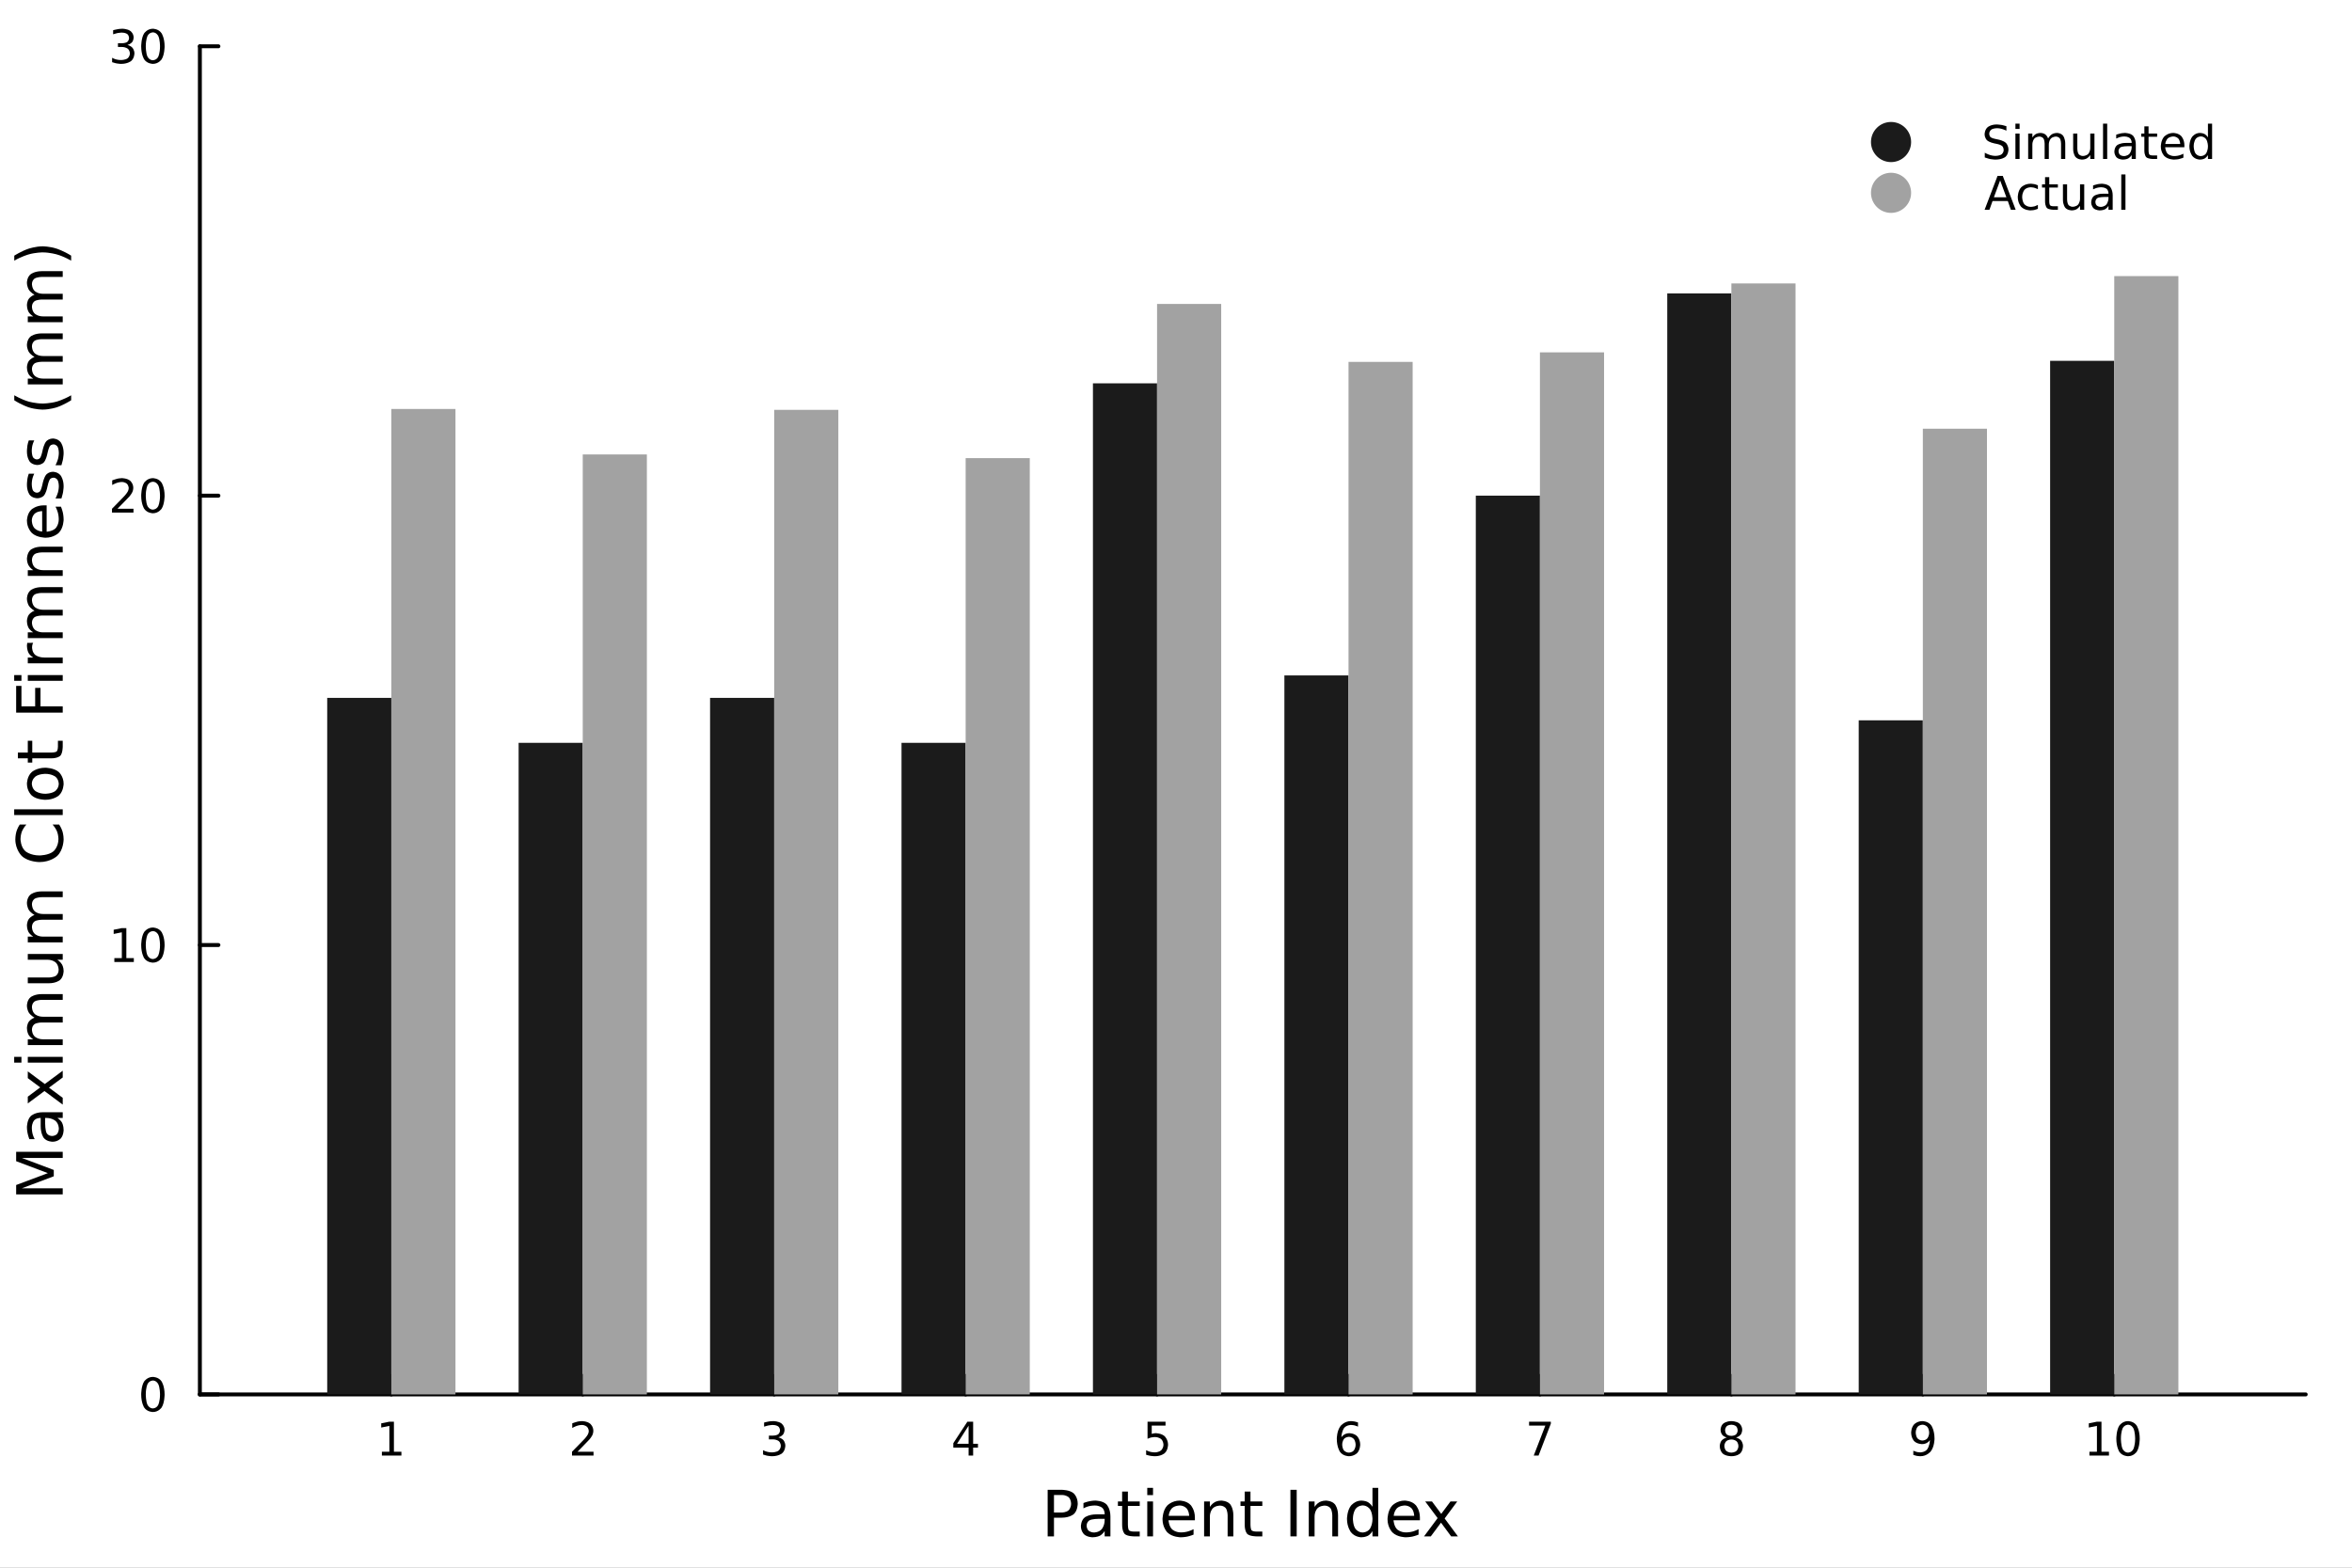 <svg xmlns="http://www.w3.org/2000/svg" xmlns:xlink="http://www.w3.org/1999/xlink" version="1.1" width="600pt" height="400pt" viewBox="0 0 600 400">
<rect x="0" y="0" width="600" height="400" fill="#808080" stroke="none"/>
<defs>
<clipPath id="clip_0">
<path transform="matrix(1,0,0,-1,0,400)" d="M0 0H600V400H0Z"/>
</clipPath>
<clipPath id="clip_1">
<path transform="matrix(1,0,0,-1,0,400)" d="M0 0H600V600H0Z"/>
</clipPath>
<clipPath id="clip_2">
<path transform="matrix(1,0,0,-1,0,400)" d="M0 0H600V600H0Z"/>
</clipPath>
<clipPath id="clip_3">
<path transform="matrix(1,0,0,-1,0,400)" d="M50.99 44.21H588.19V388.19H50.99Z"/>
</clipPath>
<clipPath id="clip_4">
<path transform="matrix(1,0,0,-1,0,400)" d="M50.99 44.21H588.19V388.19H50.99Z"/>
</clipPath>
<clipPath id="clip_5">
<path transform="matrix(1,0,0,-1,0,400)" d="M50.99 44.21H588.19V388.19H50.99Z"/>
</clipPath>
<clipPath id="clip_6">
<path transform="matrix(1,0,0,-1,0,400)" d="M50.99 44.21H588.19V388.19H50.99Z"/>
</clipPath>
<clipPath id="clip_7">
<path transform="matrix(1,0,0,-1,0,400)" d="M50.99 44.21H588.19V388.19H50.99Z"/>
</clipPath>
<clipPath id="clip_8">
<path transform="matrix(1,0,0,-1,0,400)" d="M50.99 44.21H588.19V388.19H50.99Z"/>
</clipPath>
<clipPath id="clip_9">
<path transform="matrix(1,0,0,-1,0,400)" d="M50.99 44.21H588.19V388.19H50.99Z"/>
</clipPath>
<clipPath id="clip_10">
<path transform="matrix(1,0,0,-1,0,400)" d="M50.99 44.21H588.19V388.19H50.99Z"/>
</clipPath>
<clipPath id="clip_11">
<path transform="matrix(1,0,0,-1,0,400)" d="M50.99 44.21H588.19V388.19H50.99Z"/>
</clipPath>
<clipPath id="clip_12">
<path transform="matrix(1,0,0,-1,0,400)" d="M50.99 44.21H588.19V388.19H50.99Z"/>
</clipPath>
<clipPath id="clip_13">
<path transform="matrix(1,0,0,-1,0,400)" d="M50.99 44.21H588.19V388.19H50.99Z"/>
</clipPath>
<clipPath id="clip_14">
<path transform="matrix(1,0,0,-1,0,400)" d="M50.99 44.21H588.19V388.19H50.99Z"/>
</clipPath>
<clipPath id="clip_15">
<path transform="matrix(1,0,0,-1,0,400)" d="M50.99 44.21H588.19V388.19H50.99Z"/>
</clipPath>
<clipPath id="clip_16">
<path transform="matrix(1,0,0,-1,0,400)" d="M50.99 44.21H588.19V388.19H50.99Z"/>
</clipPath>
<clipPath id="clip_17">
<path transform="matrix(1,0,0,-1,0,400)" d="M50.99 44.21H588.19V388.19H50.99Z"/>
</clipPath>
<clipPath id="clip_18">
<path transform="matrix(1,0,0,-1,0,400)" d="M50.99 44.21H588.19V388.19H50.99Z"/>
</clipPath>
<clipPath id="clip_19">
<path transform="matrix(1,0,0,-1,0,400)" d="M50.99 44.21H588.19V388.19H50.99Z"/>
</clipPath>
<clipPath id="clip_20">
<path transform="matrix(1,0,0,-1,0,400)" d="M50.99 44.21H588.19V388.19H50.99Z"/>
</clipPath>
<clipPath id="clip_21">
<path transform="matrix(1,0,0,-1,0,400)" d="M50.99 44.21H588.19V388.19H50.99Z"/>
</clipPath>
<clipPath id="clip_22">
<path transform="matrix(1,0,0,-1,0,400)" d="M50.99 44.21H588.19V388.19H50.99Z"/>
</clipPath>
<clipPath id="clip_23">
<path transform="matrix(1,0,0,-1,0,400)" d="M0 0H600V600H0Z"/>
</clipPath>
</defs>
<g clip-path="url(#clip_0)">
<g clip-path="url(#clip_1)">
<path transform="matrix(1,0,0,-1,0,400)" d="M0 0H600V400H0" fill="#ffffff" fill-rule="evenodd"/>
</g>
<g clip-path="url(#clip_2)">
<path transform="matrix(1,0,0,-1,0,400)" d="M50.99 44.21H588.19V388.19H50.99" fill="#ffffff" fill-rule="evenodd"/>
</g>
<path transform="matrix(1,0,0,-1,0,400)" stroke-width="1" stroke-linecap="round" stroke-linejoin="round" fill="none" stroke="#000000" d="M50.99 44.21H588.19"/>
<path transform="matrix(1,0,0,-1,0,400)" stroke-width="1" stroke-linecap="round" stroke-linejoin="round" fill="none" stroke="#000000" d="M99.83 44.21V48.93"/>
<path transform="matrix(1,0,0,-1,0,400)" stroke-width="1" stroke-linecap="round" stroke-linejoin="round" fill="none" stroke="#000000" d="M148.66 44.21V48.93"/>
<path transform="matrix(1,0,0,-1,0,400)" stroke-width="1" stroke-linecap="round" stroke-linejoin="round" fill="none" stroke="#000000" d="M197.5 44.21V48.93"/>
<path transform="matrix(1,0,0,-1,0,400)" stroke-width="1" stroke-linecap="round" stroke-linejoin="round" fill="none" stroke="#000000" d="M246.34 44.21V48.93"/>
<path transform="matrix(1,0,0,-1,0,400)" stroke-width="1" stroke-linecap="round" stroke-linejoin="round" fill="none" stroke="#000000" d="M295.17 44.21V48.93"/>
<path transform="matrix(1,0,0,-1,0,400)" stroke-width="1" stroke-linecap="round" stroke-linejoin="round" fill="none" stroke="#000000" d="M344.01 44.21V48.93"/>
<path transform="matrix(1,0,0,-1,0,400)" stroke-width="1" stroke-linecap="round" stroke-linejoin="round" fill="none" stroke="#000000" d="M392.84 44.21V48.93"/>
<path transform="matrix(1,0,0,-1,0,400)" stroke-width="1" stroke-linecap="round" stroke-linejoin="round" fill="none" stroke="#000000" d="M441.68 44.21V48.93"/>
<path transform="matrix(1,0,0,-1,0,400)" stroke-width="1" stroke-linecap="round" stroke-linejoin="round" fill="none" stroke="#000000" d="M490.52 44.21V48.93"/>
<path transform="matrix(1,0,0,-1,0,400)" stroke-width="1" stroke-linecap="round" stroke-linejoin="round" fill="none" stroke="#000000" d="M539.35 44.21V48.93"/>
<path transform="matrix(1,0,0,-1,0,400)" d="M97.42 29.59H99.33V36.18L97.25 35.76V36.83L99.32 37.25H100.49V29.59H102.4V28.61H97.42V29.59Z"/>
<path transform="matrix(1,0,0,-1,0,400)" d="M147.33 29.59H151.41V28.61H145.92V29.59C145.92 29.59 146.59 30.28 147.73 31.43 147.73 31.43 148.88 32.6 149.18 32.93 149.18 32.93 149.74 33.56 149.96 34 149.96 34 150.19 34.44 150.19 34.86 150.19 34.86 150.19 35.55 149.7 35.98 149.7 35.98 149.22 36.42 148.44 36.42 148.44 36.42 147.89 36.42 147.28 36.23 147.28 36.23 146.67 36.04 145.98 35.65V36.83C145.98 36.83 146.68 37.11 147.3 37.26 147.3 37.26 147.91 37.4 148.42 37.4 148.42 37.4 149.76 37.4 150.56 36.73 150.56 36.73 151.36 36.06 151.36 34.94 151.36 34.94 151.36 34.4 151.16 33.92 151.16 33.92 150.96 33.45 150.43 32.8 150.43 32.8 150.29 32.63 149.51 31.83 149.51 31.83 148.74 31.03 147.33 29.59Z"/>
<path transform="matrix(1,0,0,-1,0,400)" d="M198.56 33.26C198.56 33.26 199.4 33.08 199.87 32.52 199.87 32.52 200.34 31.95 200.34 31.12 200.34 31.12 200.34 29.84 199.46 29.14 199.46 29.14 198.58 28.44 196.96 28.44 196.96 28.44 196.42 28.44 195.84 28.55 195.84 28.55 195.27 28.65 194.66 28.87V29.99C194.66 29.99 195.14 29.71 195.72 29.57 195.72 29.57 196.3 29.42 196.93 29.42 196.93 29.42 198.03 29.42 198.6 29.86 198.6 29.86 199.18 30.29 199.18 31.12 199.18 31.12 199.18 31.88 198.64 32.31 198.64 32.31 198.11 32.74 197.16 32.74H196.15V33.7H197.2C197.2 33.7 198.06 33.7 198.52 34.04 198.52 34.04 198.98 34.39 198.98 35.04 198.98 35.04 198.98 35.71 198.5 36.06 198.5 36.06 198.03 36.42 197.16 36.42 197.16 36.42 196.67 36.42 196.13 36.31 196.13 36.31 195.58 36.21 194.92 35.99V37.03C194.92 37.03 195.58 37.22 196.16 37.31 196.16 37.31 196.74 37.4 197.26 37.4 197.26 37.4 198.59 37.4 199.37 36.79 199.37 36.79 200.14 36.19 200.14 35.16 200.14 35.16 200.14 34.44 199.73 33.95 199.73 33.95 199.32 33.45 198.56 33.26Z"/>
<path transform="matrix(1,0,0,-1,0,400)" d="M247.09 36.23 244.14 31.61H247.09V36.23M246.78 37.25H248.25V31.61H249.48V30.64H248.25V28.61H247.09V30.64H243.19V31.77L246.78 37.25Z"/>
<path transform="matrix(1,0,0,-1,0,400)" d="M292.74 37.25H297.33V36.26H293.81V34.14C293.81 34.14 294.07 34.23 294.32 34.27 294.32 34.27 294.58 34.32 294.83 34.32 294.83 34.32 296.28 34.32 297.12 33.52 297.12 33.52 297.97 32.73 297.97 31.38 297.97 31.38 297.97 29.98 297.1 29.21 297.1 29.21 296.23 28.44 294.65 28.44 294.65 28.44 294.11 28.44 293.54 28.53 293.54 28.53 292.98 28.62 292.38 28.81V29.98C292.38 29.98 292.9 29.7 293.45 29.56 293.45 29.56 294.01 29.42 294.63 29.42 294.63 29.42 295.63 29.42 296.21 29.95 296.21 29.95 296.8 30.47 296.8 31.38 296.8 31.38 296.8 32.28 296.21 32.81 296.21 32.81 295.63 33.33 294.63 33.33 294.63 33.33 294.16 33.33 293.69 33.23 293.69 33.23 293.23 33.12 292.74 32.9V37.25Z"/>
<path transform="matrix(1,0,0,-1,0,400)" d="M344.11 33.39C344.11 33.39 343.32 33.39 342.86 32.85 342.86 32.85 342.4 32.31 342.4 31.38 342.4 31.38 342.4 30.45 342.86 29.9 342.86 29.9 343.32 29.36 344.11 29.36 344.11 29.36 344.9 29.36 345.35 29.9 345.35 29.9 345.82 30.45 345.82 31.38 345.82 31.38 345.82 32.31 345.35 32.85 345.35 32.85 344.9 33.39 344.11 33.39M346.43 37.05V35.99C346.43 35.99 345.99 36.2 345.54 36.31 345.54 36.31 345.09 36.42 344.65 36.42 344.65 36.42 343.5 36.42 342.88 35.64 342.88 35.64 342.27 34.86 342.19 33.28 342.19 33.28 342.53 33.78 343.04 34.04 343.04 34.04 343.56 34.32 344.18 34.32 344.18 34.32 345.48 34.32 346.23 33.52 346.23 33.52 346.99 32.74 346.99 31.38 346.99 31.38 346.99 30.05 346.2 29.24 346.2 29.24 345.42 28.44 344.11 28.44 344.11 28.44 342.61 28.44 341.82 29.58 341.82 29.58 341.02 30.73 341.02 32.92 341.02 32.92 341.02 34.96 342 36.18 342 36.18 342.97 37.4 344.61 37.4 344.61 37.4 345.05 37.4 345.49 37.31 345.49 37.31 345.94 37.23 346.43 37.05Z"/>
<path transform="matrix(1,0,0,-1,0,400)" d="M390.07 37.25H395.62V36.75L392.49 28.61H391.26L394.22 36.26H390.07V37.25Z"/>
<path transform="matrix(1,0,0,-1,0,400)" d="M441.68 32.71C441.68 32.71 440.85 32.71 440.37 32.26 440.37 32.26 439.89 31.82 439.89 31.04 439.89 31.04 439.89 30.25 440.37 29.81 440.37 29.81 440.85 29.36 441.68 29.36 441.68 29.36 442.51 29.36 442.99 29.81 442.99 29.81 443.47 30.26 443.47 31.04 443.47 31.04 443.47 31.82 442.99 32.26 442.99 32.26 442.52 32.71 441.68 32.71M440.51 33.21C440.51 33.21 439.76 33.39 439.34 33.91 439.34 33.91 438.92 34.42 438.92 35.16 438.92 35.16 438.92 36.2 439.65 36.8 439.65 36.8 440.4 37.4 441.68 37.4 441.68 37.4 442.97 37.4 443.71 36.8 443.71 36.8 444.44 36.2 444.44 35.16 444.44 35.16 444.44 34.42 444.02 33.91 444.02 33.91 443.6 33.39 442.86 33.21 442.86 33.21 443.7 33.01 444.17 32.44 444.17 32.44 444.64 31.86 444.64 31.04 444.64 31.04 444.64 29.78 443.87 29.11 443.87 29.11 443.11 28.44 441.68 28.44 441.68 28.44 440.25 28.44 439.48 29.11 439.48 29.11 438.72 29.78 438.72 31.04 438.72 31.04 438.72 31.86 439.19 32.44 439.19 32.44 439.67 33.01 440.51 33.21M440.08 35.05C440.08 35.05 440.08 34.38 440.5 34 440.5 34 440.92 33.63 441.68 33.63 441.68 33.63 442.43 33.63 442.86 34 442.86 34 443.28 34.38 443.28 35.05 443.28 35.05 443.28 35.72 442.86 36.1 442.86 36.1 442.43 36.48 441.68 36.48 441.68 36.48 440.92 36.48 440.5 36.1 440.5 36.1 440.08 35.72 440.08 35.05Z"/>
<path transform="matrix(1,0,0,-1,0,400)" d="M488.09 28.78V29.85C488.09 29.85 488.53 29.64 488.98 29.53 488.98 29.53 489.43 29.42 489.87 29.42 489.87 29.42 491.03 29.42 491.63 30.2 491.63 30.2 492.25 30.98 492.33 32.56 492.33 32.56 492 32.07 491.48 31.8 491.48 31.8 490.97 31.53 490.34 31.53 490.34 31.53 489.05 31.53 488.29 32.31 488.29 32.31 487.54 33.1 487.54 34.46 487.54 34.46 487.54 35.79 488.32 36.6 488.32 36.6 489.11 37.4 490.42 37.4 490.42 37.4 491.92 37.4 492.7 36.25 492.7 36.25 493.5 35.1 493.5 32.92 493.5 32.92 493.5 30.87 492.52 29.65 492.52 29.65 491.56 28.44 489.92 28.44 489.92 28.44 489.48 28.44 489.03 28.52 489.03 28.52 488.58 28.61 488.09 28.78M490.42 32.45C490.42 32.45 491.21 32.45 491.66 32.99 491.66 32.99 492.13 33.52 492.13 34.46 492.13 34.46 492.13 35.39 491.66 35.93 491.66 35.93 491.21 36.48 490.42 36.48 490.42 36.48 489.63 36.48 489.17 35.93 489.17 35.93 488.71 35.39 488.71 34.46 488.71 34.46 488.71 33.52 489.17 32.99 489.17 32.99 489.63 32.45 490.42 32.45Z"/>
<path transform="matrix(1,0,0,-1,0,400)" d="M533.02 29.59H534.93V36.18L532.86 35.76V36.83L534.92 37.25H536.09V29.59H538V28.61H533.02V29.59Z"/>
<path transform="matrix(1,0,0,-1,0,400)" d="M542.86 36.48C542.86 36.48 541.96 36.48 541.5 35.58 541.5 35.58 541.05 34.7 541.05 32.92 541.05 32.92 541.05 31.14 541.5 30.25 541.5 30.25 541.96 29.36 542.86 29.36 542.86 29.36 543.77 29.36 544.22 30.25 544.22 30.25 544.68 31.14 544.68 32.92 544.68 32.92 544.68 34.7 544.22 35.58 544.22 35.58 543.77 36.48 542.86 36.48M542.86 37.4C542.86 37.4 544.32 37.4 545.08 36.25 545.08 36.25 545.85 35.1 545.85 32.92 545.85 32.92 545.85 30.73 545.08 29.58 545.08 29.58 544.32 28.44 542.86 28.44 542.86 28.44 541.41 28.44 540.64 29.58 540.64 29.58 539.88 30.73 539.88 32.92 539.88 32.92 539.88 35.1 540.64 36.25 540.64 36.25 541.41 37.4 542.86 37.4Z"/>
<path transform="matrix(1,0,0,-1,0,400)" d="M268.87 18.55V14.08H270.89C270.89 14.08 272.01 14.08 272.63 14.67 272.63 14.67 273.24 15.25 273.24 16.32 273.24 16.32 273.24 17.39 272.63 17.97 272.63 17.97 272.01 18.55 270.89 18.55H268.87M267.26 19.87H270.89C270.89 19.87 272.89 19.87 273.91 18.96 273.91 18.96 274.93 18.06 274.93 16.32 274.93 16.32 274.93 14.56 273.91 13.66 273.91 13.66 272.89 12.76 270.89 12.76H268.87V7.99H267.26V19.87Z"/>
<path transform="matrix(1,0,0,-1,0,400)" d="M280.35 12.47C280.35 12.47 278.57 12.47 277.89 12.06 277.89 12.06 277.2 11.66 277.2 10.68 277.2 10.68 277.2 9.9 277.71 9.44 277.71 9.44 278.23 8.98 279.11 8.98 279.11 8.98 280.33 8.98 281.06 9.84 281.06 9.84 281.8 10.71 281.8 12.14V12.47H280.35M283.27 13.07V7.99H281.8V9.34C281.8 9.34 281.3 8.53 280.55 8.14 280.55 8.14 279.8 7.76 278.72 7.76 278.72 7.76 277.35 7.76 276.54 8.52 276.54 8.52 275.74 9.29 275.74 10.58 275.74 10.58 275.74 12.09 276.74 12.85 276.74 12.85 277.75 13.61 279.75 13.61H281.8V13.76C281.8 13.76 281.8 14.77 281.13 15.32 281.13 15.32 280.47 15.87 279.27 15.87 279.27 15.87 278.51 15.87 277.78 15.69 277.78 15.69 277.06 15.51 276.39 15.14V16.5C276.39 16.5 277.19 16.81 277.95 16.96 277.95 16.96 278.71 17.12 279.42 17.12 279.42 17.12 281.36 17.12 282.31 16.11 282.31 16.11 283.27 15.11 283.27 13.07Z"/>
<path transform="matrix(1,0,0,-1,0,400)" d="M287.73 19.43V16.9H290.75V15.76H287.73V10.93C287.73 10.93 287.73 9.84 288.02 9.52 288.02 9.52 288.33 9.21 289.24 9.21H290.75V7.99H289.24C289.24 7.99 287.55 7.99 286.9 8.62 286.9 8.62 286.26 9.25 286.26 10.93V15.76H285.18V16.9H286.26V19.43H287.73Z"/>
<path transform="matrix(1,0,0,-1,0,400)" d="M292.67 16.9H294.14V7.99H292.67V16.9M292.67 20.37H294.14V18.52H292.67V20.37Z"/>
<path transform="matrix(1,0,0,-1,0,400)" d="M304.82 12.81V12.09H298.09C298.09 12.09 298.19 10.58 299 9.79 299 9.79 299.82 9 301.27 9 301.27 9 302.12 9 302.9 9.21 302.9 9.21 303.7 9.41 304.48 9.83V8.44C304.48 8.44 303.69 8.11 302.86 7.93 302.86 7.93 302.04 7.76 301.19 7.76 301.19 7.76 299.05 7.76 297.8 9 297.8 9 296.56 10.24 296.56 12.36 296.56 12.36 296.56 14.55 297.74 15.83 297.74 15.83 298.93 17.12 300.93 17.12 300.93 17.12 302.73 17.12 303.77 15.95 303.77 15.95 304.82 14.8 304.82 12.81M303.36 13.24C303.36 13.24 303.34 14.44 302.68 15.16 302.68 15.16 302.03 15.87 300.95 15.87 300.95 15.87 299.72 15.87 298.98 15.18 298.98 15.18 298.25 14.49 298.14 13.23L303.36 13.24Z"/>
<path transform="matrix(1,0,0,-1,0,400)" d="M314.63 13.37V7.99H313.17V13.32C313.17 13.32 313.17 14.59 312.68 15.21 312.68 15.21 312.18 15.84 311.2 15.84 311.2 15.84 310.01 15.84 309.33 15.09 309.33 15.09 308.64 14.33 308.64 13.03V7.99H307.17V16.9H308.64V15.52C308.64 15.52 309.17 16.32 309.87 16.72 309.87 16.72 310.59 17.12 311.52 17.12 311.52 17.12 313.06 17.12 313.84 16.16 313.84 16.16 314.63 15.21 314.63 13.37Z"/>
<path transform="matrix(1,0,0,-1,0,400)" d="M319 19.43V16.9H322.02V15.76H319V10.93C319 10.93 319 9.84 319.3 9.52 319.3 9.52 319.6 9.21 320.51 9.21H322.02V7.99H320.51C320.51 7.99 318.82 7.99 318.17 8.62 318.17 8.62 317.53 9.25 317.53 10.93V15.76H316.45V16.9H317.53V19.43H319Z"/>
<path transform="matrix(1,0,0,-1,0,400)" d="M329.19 19.87H330.79V7.99H329.19V19.87Z"/>
<path transform="matrix(1,0,0,-1,0,400)" d="M341.34 13.37V7.99H339.87V13.32C339.87 13.32 339.87 14.59 339.38 15.21 339.38 15.21 338.89 15.84 337.9 15.84 337.9 15.84 336.71 15.84 336.03 15.09 336.03 15.09 335.35 14.33 335.35 13.03V7.99H333.87V16.9H335.35V15.52C335.35 15.52 335.87 16.32 336.58 16.72 336.58 16.72 337.29 17.12 338.23 17.12 338.23 17.12 339.76 17.12 340.55 16.16 340.55 16.16 341.34 15.21 341.34 13.37Z"/>
<path transform="matrix(1,0,0,-1,0,400)" d="M350.12 15.55V20.37H351.59V7.99H350.12V9.33C350.12 9.33 349.66 8.53 348.95 8.14 348.95 8.14 348.25 7.76 347.26 7.76 347.26 7.76 345.65 7.76 344.63 9.05 344.63 9.05 343.62 10.34 343.62 12.44 343.62 12.44 343.62 14.54 344.63 15.83 344.63 15.83 345.65 17.12 347.26 17.12 347.26 17.12 348.25 17.12 348.95 16.73 348.95 16.73 349.66 16.34 350.12 15.55M345.13 12.44C345.13 12.44 345.13 10.82 345.79 9.9 345.79 9.9 346.46 8.98 347.62 8.98 347.62 8.98 348.78 8.98 349.45 9.9 349.45 9.9 350.12 10.82 350.12 12.44 350.12 12.44 350.12 14.05 349.45 14.97 349.45 14.97 348.78 15.89 347.62 15.89 347.62 15.89 346.46 15.89 345.79 14.97 345.79 14.97 345.13 14.05 345.13 12.44Z"/>
<path transform="matrix(1,0,0,-1,0,400)" d="M362.22 12.81V12.09H355.49C355.49 12.09 355.59 10.58 356.4 9.79 356.4 9.79 357.22 9 358.68 9 358.68 9 359.52 9 360.31 9.21 360.31 9.21 361.1 9.41 361.88 9.83V8.44C361.88 8.44 361.09 8.11 360.27 7.93 360.27 7.93 359.44 7.76 358.59 7.76 358.59 7.76 356.46 7.76 355.21 9 355.21 9 353.96 10.24 353.96 12.36 353.96 12.36 353.96 14.55 355.14 15.83 355.14 15.83 356.33 17.12 358.33 17.12 358.33 17.12 360.13 17.12 361.17 15.95 361.17 15.95 362.22 14.8 362.22 12.81M360.76 13.24C360.76 13.24 360.74 14.44 360.08 15.16 360.08 15.16 359.43 15.87 358.35 15.87 358.35 15.87 357.12 15.87 356.38 15.18 356.38 15.18 355.65 14.49 355.54 13.23L360.76 13.24Z"/>
<path transform="matrix(1,0,0,-1,0,400)" d="M371.75 16.9 368.53 12.56 371.92 7.99H370.19L367.6 11.49 365 7.99H363.27L366.74 12.65 363.57 16.9H365.3L367.66 13.73 370.02 16.9H371.75Z"/>
<path transform="matrix(1,0,0,-1,0,400)" stroke-width="1" stroke-linecap="round" stroke-linejoin="round" fill="none" stroke="#000000" d="M50.99 44.21V388.19"/>
<path transform="matrix(1,0,0,-1,0,400)" stroke-width="1" stroke-linecap="round" stroke-linejoin="round" fill="none" stroke="#000000" d="M50.99 44.21H55.72"/>
<path transform="matrix(1,0,0,-1,0,400)" stroke-width="1" stroke-linecap="round" stroke-linejoin="round" fill="none" stroke="#000000" d="M50.99 158.87H55.72"/>
<path transform="matrix(1,0,0,-1,0,400)" stroke-width="1" stroke-linecap="round" stroke-linejoin="round" fill="none" stroke="#000000" d="M50.99 273.53H55.72"/>
<path transform="matrix(1,0,0,-1,0,400)" stroke-width="1" stroke-linecap="round" stroke-linejoin="round" fill="none" stroke="#000000" d="M50.99 388.19H55.72"/>
<path transform="matrix(1,0,0,-1,0,400)" d="M39 47.76C39 47.76 38.1 47.76 37.64 46.86 37.64 46.86 37.19 45.98 37.19 44.2 37.19 44.2 37.19 42.42 37.64 41.53 37.64 41.53 38.1 40.64 39 40.64 39 40.64 39.91 40.64 40.36 41.53 40.36 41.53 40.82 42.42 40.82 44.2 40.82 44.2 40.82 45.98 40.36 46.86 40.36 46.86 39.91 47.76 39 47.76M39 48.68C39 48.68 40.46 48.68 41.22 47.53 41.22 47.53 41.99 46.38 41.99 44.2 41.99 44.2 41.99 42.01 41.22 40.86 41.22 40.86 40.46 39.72 39 39.72 39 39.72 37.55 39.72 36.78 40.86 36.78 40.86 36.02 42.01 36.02 44.2 36.02 44.2 36.02 46.38 36.78 47.53 36.78 47.53 37.55 48.68 39 48.68Z"/>
<path transform="matrix(1,0,0,-1,0,400)" d="M29.17 155.53H31.08V162.12L29 161.7V162.77L31.07 163.19H32.23V155.53H34.14V154.55H29.17V155.53Z"/>
<path transform="matrix(1,0,0,-1,0,400)" d="M39 162.42C39 162.42 38.1 162.42 37.64 161.53 37.64 161.53 37.19 160.64 37.19 158.86 37.19 158.86 37.19 157.08 37.64 156.19 37.64 156.19 38.1 155.3 39 155.3 39 155.3 39.91 155.3 40.36 156.19 40.36 156.19 40.82 157.08 40.82 158.86 40.82 158.86 40.82 160.64 40.36 161.53 40.36 161.53 39.91 162.42 39 162.42M39 163.34C39 163.34 40.46 163.34 41.22 162.19 41.22 162.19 41.99 161.05 41.99 158.86 41.99 158.86 41.99 156.68 41.22 155.52 41.22 155.52 40.46 154.38 39 154.38 39 154.38 37.55 154.38 36.78 155.52 36.78 155.52 36.02 156.68 36.02 158.86 36.02 158.86 36.02 161.05 36.78 162.19 36.78 162.19 37.55 163.34 39 163.34Z"/>
<path transform="matrix(1,0,0,-1,0,400)" d="M29.97 270.19H34.05V269.21H28.57V270.19C28.57 270.19 29.23 270.88 30.38 272.04 30.38 272.04 31.53 273.2 31.82 273.54 31.82 273.54 32.38 274.17 32.6 274.6 32.6 274.6 32.83 275.04 32.83 275.46 32.83 275.46 32.83 276.15 32.34 276.59 32.34 276.59 31.86 277.02 31.09 277.02 31.09 277.02 30.54 277.02 29.92 276.83 29.92 276.83 29.32 276.64 28.62 276.25V277.43C28.62 277.43 29.33 277.71 29.94 277.86 29.94 277.86 30.56 278 31.07 278 31.07 278 32.41 278 33.21 277.33 33.21 277.33 34 276.66 34 275.54 34 275.54 34 275.01 33.8 274.53 33.8 274.53 33.61 274.05 33.08 273.4 33.08 273.4 32.93 273.24 32.16 272.43 32.16 272.43 31.38 271.63 29.97 270.19Z"/>
<path transform="matrix(1,0,0,-1,0,400)" d="M39 277.08C39 277.08 38.1 277.08 37.64 276.19 37.64 276.19 37.19 275.3 37.19 273.52 37.19 273.52 37.19 271.74 37.64 270.85 37.64 270.85 38.1 269.97 39 269.97 39 269.97 39.91 269.97 40.36 270.85 40.36 270.85 40.82 271.74 40.82 273.52 40.82 273.52 40.82 275.3 40.36 276.19 40.36 276.19 39.91 277.08 39 277.08M39 278C39 278 40.46 278 41.22 276.85 41.22 276.85 41.99 275.71 41.99 273.52 41.99 273.52 41.99 271.34 41.22 270.19 41.22 270.19 40.46 269.04 39 269.04 39 269.04 37.55 269.04 36.78 270.19 36.78 270.19 36.02 271.34 36.02 273.52 36.02 273.52 36.02 275.71 36.78 276.85 36.78 276.85 37.55 278 39 278Z"/>
<path transform="matrix(1,0,0,-1,0,400)" d="M32.51 388.53C32.51 388.53 33.35 388.35 33.81 387.78 33.81 387.78 34.29 387.21 34.29 386.38 34.29 386.38 34.29 385.1 33.41 384.4 33.41 384.4 32.53 383.7 30.91 383.7 30.91 383.7 30.36 383.7 29.79 383.81 29.79 383.81 29.21 383.92 28.6 384.13V385.26C28.6 385.26 29.09 384.97 29.66 384.83 29.66 384.83 30.24 384.68 30.87 384.68 30.87 384.68 31.97 384.68 32.55 385.12 32.55 385.12 33.13 385.55 33.13 386.38 33.13 386.38 33.13 387.14 32.59 387.57 32.59 387.57 32.05 388.01 31.1 388.01H30.09V388.97H31.15C31.15 388.97 32.01 388.97 32.47 389.31 32.47 389.31 32.92 389.66 32.92 390.3 32.92 390.3 32.92 390.97 32.45 391.32 32.45 391.32 31.98 391.68 31.1 391.68 31.1 391.68 30.62 391.68 30.07 391.58 30.07 391.58 29.52 391.47 28.86 391.25V392.29C28.86 392.29 29.53 392.48 30.1 392.57 30.1 392.57 30.69 392.67 31.2 392.67 31.2 392.67 32.53 392.67 33.31 392.06 33.31 392.06 34.09 391.46 34.09 390.43 34.09 390.43 34.09 389.71 33.67 389.21 33.67 389.21 33.26 388.72 32.51 388.53Z"/>
<path transform="matrix(1,0,0,-1,0,400)" d="M39 391.74C39 391.74 38.1 391.74 37.64 390.85 37.64 390.85 37.19 389.96 37.19 388.18 37.19 388.18 37.19 386.4 37.64 385.51 37.64 385.51 38.1 384.63 39 384.63 39 384.63 39.91 384.63 40.36 385.51 40.36 385.51 40.82 386.4 40.82 388.18 40.82 388.18 40.82 389.96 40.36 390.85 40.36 390.85 39.91 391.74 39 391.74M39 392.67C39 392.67 40.46 392.67 41.22 391.51 41.22 391.51 41.99 390.37 41.99 388.18 41.99 388.18 41.99 386 41.22 384.85 41.22 384.85 40.46 383.7 39 383.7 39 383.7 37.55 383.7 36.78 384.85 36.78 384.85 36.02 386 36.02 388.18 36.02 388.18 36.02 390.37 36.78 391.51 36.78 391.51 37.55 392.67 39 392.67Z"/>
<path transform="matrix(1,0,0,-1,0,400)" d="M4.12 95.24V97.64L12.21 100.67 4.12 103.72V106.11H16V104.55H5.57L13.72 101.48V99.87L5.57 96.8H16V95.24H4.12Z"/>
<path transform="matrix(1,0,0,-1,0,400)" d="M11.52 113.29C11.52 113.29 11.52 111.52 11.93 110.83 11.93 110.83 12.33 110.15 13.31 110.15 13.31 110.15 14.09 110.15 14.55 110.66 14.55 110.66 15.01 111.17 15.01 112.06 15.01 112.06 15.01 113.28 14.15 114.01 14.15 114.01 13.28 114.75 11.85 114.75H11.52V113.29M10.92 116.21H16V114.75H14.65C14.65 114.75 15.46 114.25 15.85 113.5 15.85 113.5 16.23 112.75 16.23 111.67 16.23 111.67 16.23 110.3 15.47 109.49 15.47 109.49 14.7 108.68 13.41 108.68 13.41 108.68 11.9 108.68 11.14 109.69 11.14 109.69 10.38 110.7 10.38 112.69V114.75H10.23C10.23 114.75 9.22 114.75 8.67 114.08 8.67 114.08 8.12 113.42 8.12 112.22 8.12 112.22 8.12 111.45 8.3 110.73 8.3 110.73 8.48 110.01 8.85 109.34H7.49C7.49 109.34 7.18 110.14 7.03 110.9 7.03 110.9 6.87 111.65 6.87 112.37 6.87 112.37 6.87 114.3 7.88 115.26 7.88 115.26 8.88 116.21 10.92 116.21Z"/>
<path transform="matrix(1,0,0,-1,0,400)" d="M7.09 126.64 11.43 123.41 16 126.8V125.08L12.5 122.48 16 119.89V118.16L11.34 121.62 7.09 118.46V120.18L10.26 122.55 7.09 124.91V126.64Z"/>
<path transform="matrix(1,0,0,-1,0,400)" d="M7.09 128.87V130.34H16V128.87H7.09M3.62 128.87V130.34H5.47V128.87H3.62Z"/>
<path transform="matrix(1,0,0,-1,0,400)" d="M8.8 140.34C8.8 140.34 7.81 140.89 7.34 141.65 7.34 141.65 6.87 142.41 6.87 143.45 6.87 143.45 6.87 144.84 7.85 145.6 7.85 145.6 8.82 146.35 10.62 146.35H16V144.88H10.67C10.67 144.88 9.39 144.88 8.77 144.43 8.77 144.43 8.15 143.97 8.15 143.04 8.15 143.04 8.15 141.91 8.9 141.24 8.9 141.24 9.66 140.58 10.96 140.58H16V139.11H10.67C10.67 139.11 9.38 139.11 8.77 138.66 8.77 138.66 8.15 138.21 8.15 137.26 8.15 137.26 8.15 136.14 8.91 135.48 8.91 135.48 9.67 134.82 10.96 134.82H16V133.34H7.09V134.82H8.47C8.47 134.82 7.65 135.32 7.26 136.02 7.26 136.02 6.87 136.72 6.87 137.68 6.87 137.68 6.87 138.65 7.37 139.33 7.37 139.33 7.86 140.01 8.8 140.34Z"/>
<path transform="matrix(1,0,0,-1,0,400)" d="M12.48 149.12H7.09V150.59H12.43C12.43 150.59 13.69 150.59 14.33 151.08 14.33 151.08 14.96 151.57 14.96 152.56 14.96 152.56 14.96 153.75 14.2 154.43 14.2 154.43 13.45 155.12 12.14 155.12H7.09V156.59H16V155.12H14.63C14.63 155.12 15.44 154.59 15.84 153.88 15.84 153.88 16.23 153.18 16.23 152.25 16.23 152.25 16.23 150.71 15.28 149.92 15.28 149.92 14.32 149.12 12.48 149.12M6.87 152.81V152.81Z"/>
<path transform="matrix(1,0,0,-1,0,400)" d="M8.8 166.54C8.8 166.54 7.81 167.09 7.34 167.85 7.34 167.85 6.87 168.62 6.87 169.65 6.87 169.65 6.87 171.04 7.85 171.8 7.85 171.8 8.82 172.56 10.62 172.56H16V171.08H10.67C10.67 171.08 9.39 171.08 8.77 170.63 8.77 170.63 8.15 170.18 8.15 169.25 8.15 169.25 8.15 168.11 8.9 167.45 8.9 167.45 9.66 166.79 10.96 166.79H16V165.32H10.67C10.67 165.32 9.38 165.32 8.77 164.86 8.77 164.86 8.15 164.41 8.15 163.46 8.15 163.46 8.15 162.34 8.91 161.68 8.91 161.68 9.67 161.02 10.96 161.02H16V159.55H7.09V161.02H8.47C8.47 161.02 7.65 161.52 7.26 162.22 7.26 162.22 6.87 162.92 6.87 163.88 6.87 163.88 6.87 164.85 7.37 165.53 7.37 165.53 7.86 166.21 8.8 166.54Z"/>
<path transform="matrix(1,0,0,-1,0,400)" d="M5.04 189.62H6.73C6.73 189.62 5.98 188.8 5.6 187.88 5.6 187.88 5.23 186.97 5.23 185.93 5.23 185.93 5.23 183.9 6.48 182.81 6.48 182.81 7.72 181.73 10.07 181.73 10.07 181.73 12.42 181.73 13.67 182.81 13.67 182.81 14.91 183.9 14.91 185.93 14.91 185.93 14.91 186.97 14.54 187.88 14.54 187.88 14.16 188.8 13.41 189.62H15.09C15.09 189.62 15.66 188.77 15.95 187.83 15.95 187.83 16.23 186.89 16.23 185.84 16.23 185.84 16.23 183.14 14.58 181.59 14.58 181.59 12.93 180.04 10.07 180.04 10.07 180.04 7.21 180.04 5.56 181.59 5.56 181.59 3.91 183.14 3.91 185.84 3.91 185.84 3.91 186.9 4.19 187.84 4.19 187.84 4.47 188.79 5.04 189.62Z"/>
<path transform="matrix(1,0,0,-1,0,400)" d="M3.62 192.04V193.5H16V192.04H3.62Z"/>
<path transform="matrix(1,0,0,-1,0,400)" d="M8.12 200.02C8.12 200.02 8.12 198.84 9.04 198.15 9.04 198.15 9.95 197.47 11.55 197.47 11.55 197.47 13.15 197.47 14.08 198.15 14.08 198.15 14.99 198.83 14.99 200.02 14.99 200.02 14.99 201.19 14.07 201.87 14.07 201.87 13.14 202.55 11.55 202.55 11.55 202.55 9.97 202.55 9.05 201.87 9.05 201.87 8.12 201.19 8.12 200.02M6.87 200.02C6.87 200.02 6.87 201.93 8.12 203.02 8.12 203.02 9.36 204.11 11.55 204.11 11.55 204.11 13.74 204.11 14.99 203.02 14.99 203.02 16.23 201.93 16.23 200.02 16.23 200.02 16.23 198.1 14.99 197.01 14.99 197.01 13.74 195.93 11.55 195.93 11.55 195.93 9.36 195.93 8.12 197.01 8.12 197.01 6.87 198.1 6.87 200.02Z"/>
<path transform="matrix(1,0,0,-1,0,400)" d="M4.56 207.98H7.09V211H8.23V207.98H13.06C13.06 207.98 14.15 207.98 14.47 208.28 14.47 208.28 14.78 208.58 14.78 209.49V211H16V209.49C16 209.49 16 207.8 15.37 207.15 15.37 207.15 14.74 206.51 13.06 206.51H8.23V205.43H7.09V206.51H4.56V207.98Z"/>
<path transform="matrix(1,0,0,-1,0,400)" d="M4.12 218.17V224.99H5.47V219.77H8.97V224.48H10.33V219.77H16V218.17H4.12Z"/>
<path transform="matrix(1,0,0,-1,0,400)" d="M7.09 226.29V227.75H16V226.29H7.09M3.62 226.29V227.75H5.47V226.29H3.62Z"/>
<path transform="matrix(1,0,0,-1,0,400)" d="M8.46 235.98C8.46 235.98 8.31 235.74 8.25 235.44 8.25 235.44 8.18 235.15 8.18 234.8 8.18 234.8 8.18 233.56 8.99 232.9 8.99 232.9 9.79 232.23 11.31 232.23H16V230.76H7.09V232.23H8.47C8.47 232.23 7.66 232.7 7.27 233.44 7.27 233.44 6.87 234.18 6.87 235.23 6.87 235.23 6.87 235.39 6.9 235.57 6.9 235.57 6.91 235.75 6.95 235.97L8.46 235.98Z"/>
<path transform="matrix(1,0,0,-1,0,400)" d="M8.8 244.17C8.8 244.17 7.81 244.72 7.34 245.48 7.34 245.48 6.87 246.25 6.87 247.28 6.87 247.28 6.87 248.67 7.85 249.43 7.85 249.43 8.82 250.19 10.62 250.19H16V248.71H10.67C10.67 248.71 9.39 248.71 8.77 248.26 8.77 248.26 8.15 247.81 8.15 246.88 8.15 246.88 8.15 245.74 8.9 245.08 8.9 245.08 9.66 244.42 10.96 244.42H16V242.94H10.67C10.67 242.94 9.38 242.94 8.77 242.49 8.77 242.49 8.15 242.04 8.15 241.09 8.15 241.09 8.15 239.97 8.91 239.31 8.91 239.31 9.67 238.65 10.96 238.65H16V237.18H7.09V238.65H8.47C8.47 238.65 7.65 239.15 7.26 239.85 7.26 239.85 6.87 240.55 6.87 241.51 6.87 241.51 6.87 242.48 7.37 243.16 7.37 243.16 7.86 243.84 8.8 244.17Z"/>
<path transform="matrix(1,0,0,-1,0,400)" d="M10.62 260.51H16V259.05H10.67C10.67 259.05 9.4 259.05 8.78 258.56 8.78 258.56 8.15 258.06 8.15 257.08 8.15 257.08 8.15 255.89 8.9 255.21 8.9 255.21 9.66 254.52 10.96 254.52H16V253.05H7.09V254.52H8.47C8.47 254.52 7.67 255.05 7.27 255.76 7.27 255.76 6.87 256.47 6.87 257.4 6.87 257.4 6.87 258.94 7.83 259.73 7.83 259.73 8.78 260.51 10.62 260.51Z"/>
<path transform="matrix(1,0,0,-1,0,400)" d="M11.18 271.06H11.9V264.33C11.9 264.33 13.41 264.42 14.2 265.23 14.2 265.23 14.99 266.05 14.99 267.51 14.99 267.51 14.99 268.35 14.78 269.14 14.78 269.14 14.58 269.94 14.16 270.72H15.55C15.55 270.72 15.88 269.93 16.06 269.1 16.06 269.1 16.23 268.27 16.23 267.42 16.23 267.42 16.23 265.29 14.99 264.04 14.99 264.04 13.75 262.8 11.63 262.8 11.63 262.8 9.44 262.8 8.16 263.98 8.16 263.98 6.87 265.16 6.87 267.17 6.87 267.17 6.87 268.96 8.04 270.01 8.04 270.01 9.19 271.06 11.18 271.06M10.75 269.59C10.75 269.59 9.55 269.58 8.83 268.92 8.83 268.92 8.12 268.26 8.12 267.18 8.12 267.18 8.12 265.96 8.81 265.22 8.81 265.22 9.5 264.48 10.76 264.37L10.75 269.59Z"/>
<path transform="matrix(1,0,0,-1,0,400)" d="M7.35 279.14H8.74C8.74 279.14 8.42 278.52 8.26 277.85 8.26 277.85 8.1 277.18 8.1 276.47 8.1 276.47 8.1 275.38 8.43 274.83 8.43 274.83 8.77 274.29 9.44 274.29 9.44 274.29 9.95 274.29 10.24 274.68 10.24 274.68 10.53 275.07 10.79 276.25L10.9 276.75C10.9 276.75 11.23 278.31 11.85 278.96 11.85 278.96 12.45 279.62 13.54 279.62 13.54 279.62 14.78 279.62 15.51 278.63 15.51 278.63 16.23 277.65 16.23 275.94 16.23 275.94 16.23 275.22 16.09 274.44 16.09 274.44 15.95 273.67 15.67 272.81H14.16C14.16 272.81 14.58 273.62 14.8 274.41 14.8 274.41 15.01 275.2 15.01 275.97 15.01 275.97 15.01 277 14.66 277.56 14.66 277.56 14.3 278.12 13.65 278.12 13.65 278.12 13.06 278.12 12.74 277.71 12.74 277.71 12.42 277.31 12.13 275.95L12.01 275.44C12.01 275.44 11.72 274.08 11.13 273.48 11.13 273.48 10.53 272.87 9.5 272.87 9.5 272.87 8.24 272.87 7.56 273.76 7.56 273.76 6.87 274.65 6.87 276.29 6.87 276.29 6.87 277.1 6.99 277.82 6.99 277.82 7.11 278.54 7.35 279.14Z"/>
<path transform="matrix(1,0,0,-1,0,400)" d="M7.35 287.63H8.74C8.74 287.63 8.42 287.01 8.26 286.34 8.26 286.34 8.1 285.67 8.1 284.96 8.1 284.96 8.1 283.87 8.43 283.32 8.43 283.32 8.77 282.78 9.44 282.78 9.44 282.78 9.95 282.78 10.24 283.17 10.24 283.17 10.53 283.56 10.79 284.74L10.9 285.24C10.9 285.24 11.23 286.8 11.85 287.45 11.85 287.45 12.45 288.11 13.54 288.11 13.54 288.11 14.78 288.11 15.51 287.12 15.51 287.12 16.23 286.14 16.23 284.43 16.23 284.43 16.23 283.71 16.09 282.93 16.09 282.93 15.95 282.16 15.67 281.3H14.16C14.16 281.3 14.58 282.11 14.8 282.9 14.8 282.9 15.01 283.69 15.01 284.46 15.01 284.46 15.01 285.49 14.66 286.05 14.66 286.05 14.3 286.61 13.65 286.61 13.65 286.61 13.06 286.61 12.74 286.2 12.74 286.2 12.42 285.8 12.13 284.44L12.01 283.93C12.01 283.93 11.72 282.57 11.13 281.97 11.13 281.97 10.53 281.36 9.5 281.36 9.5 281.36 8.24 281.36 7.56 282.25 7.56 282.25 6.87 283.14 6.87 284.78 6.87 284.78 6.87 285.6 6.99 286.31 6.99 286.31 7.11 287.03 7.35 287.63Z"/>
<path transform="matrix(1,0,0,-1,0,400)" d="M3.64 299.14C3.64 299.14 5.47 298.07 7.26 297.55 7.26 297.55 9.05 297.04 10.88 297.04 10.88 297.04 12.72 297.04 14.53 297.55 14.53 297.55 16.33 298.08 18.15 299.14V297.87C18.15 297.87 16.28 296.67 14.47 296.07 14.47 296.07 12.67 295.49 10.88 295.49 10.88 295.49 9.11 295.49 7.31 296.07 7.31 296.07 5.51 296.66 3.64 297.87V299.14Z"/>
<path transform="matrix(1,0,0,-1,0,400)" d="M8.8 308.92C8.8 308.92 7.81 309.47 7.34 310.23 7.34 310.23 6.87 310.99 6.87 312.03 6.87 312.03 6.87 313.42 7.85 314.18 7.85 314.18 8.82 314.93 10.62 314.93H16V313.46H10.67C10.67 313.46 9.39 313.46 8.77 313.01 8.77 313.01 8.15 312.55 8.15 311.62 8.15 311.62 8.15 310.49 8.9 309.82 8.9 309.82 9.66 309.16 10.96 309.16H16V307.69H10.67C10.67 307.69 9.38 307.69 8.77 307.24 8.77 307.24 8.15 306.78 8.15 305.84 8.15 305.84 8.15 304.72 8.91 304.06 8.91 304.06 9.67 303.4 10.96 303.4H16V301.92H7.09V303.4H8.47C8.47 303.4 7.65 303.9 7.26 304.6 7.26 304.6 6.87 305.3 6.87 306.26 6.87 306.26 6.87 307.23 7.37 307.91 7.37 307.91 7.86 308.59 8.8 308.92Z"/>
<path transform="matrix(1,0,0,-1,0,400)" d="M8.8 324.79C8.8 324.79 7.81 325.34 7.34 326.1 7.34 326.1 6.87 326.87 6.87 327.9 6.87 327.9 6.87 329.3 7.85 330.05 7.85 330.05 8.82 330.81 10.62 330.81H16V329.34H10.67C10.67 329.34 9.39 329.34 8.77 328.88 8.77 328.88 8.15 328.43 8.15 327.5 8.15 327.5 8.15 326.36 8.9 325.7 8.9 325.7 9.66 325.04 10.96 325.04H16V323.57H10.67C10.67 323.57 9.38 323.57 8.77 323.11 8.77 323.11 8.15 322.66 8.15 321.71 8.15 321.71 8.15 320.59 8.91 319.93 8.91 319.93 9.67 319.27 10.96 319.27H16V317.8H7.09V319.27H8.47C8.47 319.27 7.65 319.77 7.26 320.47 7.26 320.47 6.87 321.17 6.87 322.13 6.87 322.13 6.87 323.11 7.37 323.78 7.37 323.78 7.86 324.47 8.8 324.79Z"/>
<path transform="matrix(1,0,0,-1,0,400)" d="M3.64 333.5V334.77C3.64 334.77 5.51 335.96 7.31 336.55 7.31 336.55 9.11 337.15 10.88 337.15 10.88 337.15 12.67 337.15 14.47 336.55 14.47 336.55 16.28 335.96 18.15 334.77V333.5C18.15 333.5 16.33 334.56 14.53 335.07 14.53 335.07 12.72 335.6 10.88 335.6 10.88 335.6 9.05 335.6 7.26 335.07 7.26 335.07 5.47 334.56 3.64 333.5Z"/>
<g clip-path="url(#clip_3)">
<path transform="matrix(1,0,0,-1,0,400)" d="M83.47 221.93V44.21H99.83V221.93H83.47" fill="#1b1b1b" fill-rule="evenodd"/>
</g>
<path transform="matrix(1,0,0,-1,0,400)" stroke-width="0" stroke-linecap="round" stroke-linejoin="round" fill="none" stroke="#000000" d="M83.47 221.93V44.21H99.83V221.93H83.47"/>
<g clip-path="url(#clip_4)">
<path transform="matrix(1,0,0,-1,0,400)" d="M132.3 210.46V44.21H148.66V210.46H132.3" fill="#1b1b1b" fill-rule="evenodd"/>
</g>
<path transform="matrix(1,0,0,-1,0,400)" stroke-width="0" stroke-linecap="round" stroke-linejoin="round" fill="none" stroke="#000000" d="M132.3 210.46V44.21H148.66V210.46H132.3"/>
<g clip-path="url(#clip_5)">
<path transform="matrix(1,0,0,-1,0,400)" d="M181.14 221.93V44.21H197.5V221.93H181.14" fill="#1b1b1b" fill-rule="evenodd"/>
</g>
<path transform="matrix(1,0,0,-1,0,400)" stroke-width="0" stroke-linecap="round" stroke-linejoin="round" fill="none" stroke="#000000" d="M181.14 221.93V44.21H197.5V221.93H181.14"/>
<g clip-path="url(#clip_6)">
<path transform="matrix(1,0,0,-1,0,400)" d="M229.98 210.46V44.21H246.34V210.46H229.98" fill="#1b1b1b" fill-rule="evenodd"/>
</g>
<path transform="matrix(1,0,0,-1,0,400)" stroke-width="0" stroke-linecap="round" stroke-linejoin="round" fill="none" stroke="#000000" d="M229.98 210.46V44.21H246.34V210.46H229.98"/>
<g clip-path="url(#clip_7)">
<path transform="matrix(1,0,0,-1,0,400)" d="M278.81 302.19V44.21H295.17V302.19H278.81" fill="#1b1b1b" fill-rule="evenodd"/>
</g>
<path transform="matrix(1,0,0,-1,0,400)" stroke-width="0" stroke-linecap="round" stroke-linejoin="round" fill="none" stroke="#000000" d="M278.81 302.19V44.21H295.17V302.19H278.81"/>
<g clip-path="url(#clip_8)">
<path transform="matrix(1,0,0,-1,0,400)" d="M327.65 227.66V44.21H344.01V227.66H327.65" fill="#1b1b1b" fill-rule="evenodd"/>
</g>
<path transform="matrix(1,0,0,-1,0,400)" stroke-width="0" stroke-linecap="round" stroke-linejoin="round" fill="none" stroke="#000000" d="M327.65 227.66V44.21H344.01V227.66H327.65"/>
<g clip-path="url(#clip_9)">
<path transform="matrix(1,0,0,-1,0,400)" d="M376.48 273.53V44.21H392.84V273.53H376.48" fill="#1b1b1b" fill-rule="evenodd"/>
</g>
<path transform="matrix(1,0,0,-1,0,400)" stroke-width="0" stroke-linecap="round" stroke-linejoin="round" fill="none" stroke="#000000" d="M376.48 273.53V44.21H392.84V273.53H376.48"/>
<g clip-path="url(#clip_10)">
<path transform="matrix(1,0,0,-1,0,400)" d="M425.32 325.13V44.21H441.68V325.13H425.32" fill="#1b1b1b" fill-rule="evenodd"/>
</g>
<path transform="matrix(1,0,0,-1,0,400)" stroke-width="0" stroke-linecap="round" stroke-linejoin="round" fill="none" stroke="#000000" d="M425.32 325.13V44.21H441.68V325.13H425.32"/>
<g clip-path="url(#clip_11)">
<path transform="matrix(1,0,0,-1,0,400)" d="M474.16 216.2V44.21H490.52V216.2H474.16" fill="#1b1b1b" fill-rule="evenodd"/>
</g>
<path transform="matrix(1,0,0,-1,0,400)" stroke-width="0" stroke-linecap="round" stroke-linejoin="round" fill="none" stroke="#000000" d="M474.16 216.2V44.21H490.52V216.2H474.16"/>
<g clip-path="url(#clip_12)">
<path transform="matrix(1,0,0,-1,0,400)" d="M522.99 307.93V44.21H539.35V307.93H522.99" fill="#1b1b1b" fill-rule="evenodd"/>
</g>
<path transform="matrix(1,0,0,-1,0,400)" stroke-width="0" stroke-linecap="round" stroke-linejoin="round" fill="none" stroke="#000000" d="M522.99 307.93V44.21H539.35V307.93H522.99"/>
<path transform="matrix(1,0,0,-1,0,400)" stroke-width=".8" stroke-linecap="round" stroke-linejoin="round" fill="none" stroke="#1b1b1b" stroke-opacity="0" d="M91.65 221.93V221.93"/>
<path transform="matrix(1,0,0,-1,0,400)" stroke-width=".8" stroke-linecap="round" stroke-linejoin="round" fill="none" stroke="#1b1b1b" stroke-opacity="0" d="M140.48 210.46V210.46"/>
<path transform="matrix(1,0,0,-1,0,400)" stroke-width=".8" stroke-linecap="round" stroke-linejoin="round" fill="none" stroke="#1b1b1b" stroke-opacity="0" d="M189.32 221.93V221.93"/>
<path transform="matrix(1,0,0,-1,0,400)" stroke-width=".8" stroke-linecap="round" stroke-linejoin="round" fill="none" stroke="#1b1b1b" stroke-opacity="0" d="M238.16 210.46V210.46"/>
<path transform="matrix(1,0,0,-1,0,400)" stroke-width=".8" stroke-linecap="round" stroke-linejoin="round" fill="none" stroke="#1b1b1b" stroke-opacity="0" d="M286.99 302.19V302.19"/>
<path transform="matrix(1,0,0,-1,0,400)" stroke-width=".8" stroke-linecap="round" stroke-linejoin="round" fill="none" stroke="#1b1b1b" stroke-opacity="0" d="M335.83 227.66V227.66"/>
<path transform="matrix(1,0,0,-1,0,400)" stroke-width=".8" stroke-linecap="round" stroke-linejoin="round" fill="none" stroke="#1b1b1b" stroke-opacity="0" d="M384.66 273.53V273.53"/>
<path transform="matrix(1,0,0,-1,0,400)" stroke-width=".8" stroke-linecap="round" stroke-linejoin="round" fill="none" stroke="#1b1b1b" stroke-opacity="0" d="M433.5 325.13V325.13"/>
<path transform="matrix(1,0,0,-1,0,400)" stroke-width=".8" stroke-linecap="round" stroke-linejoin="round" fill="none" stroke="#1b1b1b" stroke-opacity="0" d="M482.34 216.2V216.2"/>
<path transform="matrix(1,0,0,-1,0,400)" stroke-width=".8" stroke-linecap="round" stroke-linejoin="round" fill="none" stroke="#1b1b1b" stroke-opacity="0" d="M531.17 307.93V307.93"/>
<g clip-path="url(#clip_13)">
<path transform="matrix(1,0,0,-1,0,400)" d="M99.83 295.65V44.21H116.19V295.65H99.83" fill="#a2a2a2" fill-rule="evenodd"/>
</g>
<path transform="matrix(1,0,0,-1,0,400)" stroke-width="0" stroke-linecap="round" stroke-linejoin="round" fill="none" stroke="#000000" d="M99.83 295.65V44.21H116.19V295.65H99.83"/>
<g clip-path="url(#clip_14)">
<path transform="matrix(1,0,0,-1,0,400)" d="M148.66 284.05V44.21H165.02V284.05H148.66" fill="#a2a2a2" fill-rule="evenodd"/>
</g>
<path transform="matrix(1,0,0,-1,0,400)" stroke-width="0" stroke-linecap="round" stroke-linejoin="round" fill="none" stroke="#000000" d="M148.66 284.05V44.21H165.02V284.05H148.66"/>
<g clip-path="url(#clip_15)">
<path transform="matrix(1,0,0,-1,0,400)" d="M197.5 295.42V44.21H213.86V295.42H197.5" fill="#a2a2a2" fill-rule="evenodd"/>
</g>
<path transform="matrix(1,0,0,-1,0,400)" stroke-width="0" stroke-linecap="round" stroke-linejoin="round" fill="none" stroke="#000000" d="M197.5 295.42V44.21H213.86V295.42H197.5"/>
<g clip-path="url(#clip_16)">
<path transform="matrix(1,0,0,-1,0,400)" d="M246.34 283.11V44.21H262.7V283.11H246.34" fill="#a2a2a2" fill-rule="evenodd"/>
</g>
<path transform="matrix(1,0,0,-1,0,400)" stroke-width="0" stroke-linecap="round" stroke-linejoin="round" fill="none" stroke="#000000" d="M246.34 283.11V44.21H262.7V283.11H246.34"/>
<g clip-path="url(#clip_17)">
<path transform="matrix(1,0,0,-1,0,400)" d="M295.17 322.45V44.21H311.53V322.45H295.17" fill="#a2a2a2" fill-rule="evenodd"/>
</g>
<path transform="matrix(1,0,0,-1,0,400)" stroke-width="0" stroke-linecap="round" stroke-linejoin="round" fill="none" stroke="#000000" d="M295.17 322.45V44.21H311.53V322.45H295.17"/>
<g clip-path="url(#clip_18)">
<path transform="matrix(1,0,0,-1,0,400)" d="M344.01 307.67V44.21H360.37V307.67H344.01" fill="#a2a2a2" fill-rule="evenodd"/>
</g>
<path transform="matrix(1,0,0,-1,0,400)" stroke-width="0" stroke-linecap="round" stroke-linejoin="round" fill="none" stroke="#000000" d="M344.01 307.67V44.21H360.37V307.67H344.01"/>
<g clip-path="url(#clip_19)">
<path transform="matrix(1,0,0,-1,0,400)" d="M392.84 310.09V44.21H409.2V310.09H392.84" fill="#a2a2a2" fill-rule="evenodd"/>
</g>
<path transform="matrix(1,0,0,-1,0,400)" stroke-width="0" stroke-linecap="round" stroke-linejoin="round" fill="none" stroke="#000000" d="M392.84 310.09V44.21H409.2V310.09H392.84"/>
<g clip-path="url(#clip_20)">
<path transform="matrix(1,0,0,-1,0,400)" d="M441.68 327.68V44.21H458.04V327.68H441.68" fill="#a2a2a2" fill-rule="evenodd"/>
</g>
<path transform="matrix(1,0,0,-1,0,400)" stroke-width="0" stroke-linecap="round" stroke-linejoin="round" fill="none" stroke="#000000" d="M441.68 327.68V44.21H458.04V327.68H441.68"/>
<g clip-path="url(#clip_21)">
<path transform="matrix(1,0,0,-1,0,400)" d="M490.52 290.61V44.21H506.88V290.61H490.52" fill="#a2a2a2" fill-rule="evenodd"/>
</g>
<path transform="matrix(1,0,0,-1,0,400)" stroke-width="0" stroke-linecap="round" stroke-linejoin="round" fill="none" stroke="#000000" d="M490.52 290.61V44.21H506.88V290.61H490.52"/>
<g clip-path="url(#clip_22)">
<path transform="matrix(1,0,0,-1,0,400)" d="M539.35 329.56V44.21H555.71V329.56H539.35" fill="#a2a2a2" fill-rule="evenodd"/>
</g>
<path transform="matrix(1,0,0,-1,0,400)" stroke-width="0" stroke-linecap="round" stroke-linejoin="round" fill="none" stroke="#000000" d="M539.35 329.56V44.21H555.71V329.56H539.35"/>
<path transform="matrix(1,0,0,-1,0,400)" stroke-width=".8" stroke-linecap="round" stroke-linejoin="round" fill="none" stroke="#a2a2a2" stroke-opacity="0" d="M108.01 295.65V295.65"/>
<path transform="matrix(1,0,0,-1,0,400)" stroke-width=".8" stroke-linecap="round" stroke-linejoin="round" fill="none" stroke="#a2a2a2" stroke-opacity="0" d="M156.84 284.05V284.05"/>
<path transform="matrix(1,0,0,-1,0,400)" stroke-width=".8" stroke-linecap="round" stroke-linejoin="round" fill="none" stroke="#a2a2a2" stroke-opacity="0" d="M205.68 295.42V295.42"/>
<path transform="matrix(1,0,0,-1,0,400)" stroke-width=".8" stroke-linecap="round" stroke-linejoin="round" fill="none" stroke="#a2a2a2" stroke-opacity="0" d="M254.52 283.11V283.11"/>
<path transform="matrix(1,0,0,-1,0,400)" stroke-width=".8" stroke-linecap="round" stroke-linejoin="round" fill="none" stroke="#a2a2a2" stroke-opacity="0" d="M303.35 322.45V322.45"/>
<path transform="matrix(1,0,0,-1,0,400)" stroke-width=".8" stroke-linecap="round" stroke-linejoin="round" fill="none" stroke="#a2a2a2" stroke-opacity="0" d="M352.19 307.67V307.67"/>
<path transform="matrix(1,0,0,-1,0,400)" stroke-width=".8" stroke-linecap="round" stroke-linejoin="round" fill="none" stroke="#a2a2a2" stroke-opacity="0" d="M401.02 310.09V310.09"/>
<path transform="matrix(1,0,0,-1,0,400)" stroke-width=".8" stroke-linecap="round" stroke-linejoin="round" fill="none" stroke="#a2a2a2" stroke-opacity="0" d="M449.86 327.68V327.68"/>
<path transform="matrix(1,0,0,-1,0,400)" stroke-width=".8" stroke-linecap="round" stroke-linejoin="round" fill="none" stroke="#a2a2a2" stroke-opacity="0" d="M498.7 290.61V290.61"/>
<path transform="matrix(1,0,0,-1,0,400)" stroke-width=".8" stroke-linecap="round" stroke-linejoin="round" fill="none" stroke="#a2a2a2" stroke-opacity="0" d="M547.53 329.56V329.56"/>
<g clip-path="url(#clip_23)">
<path transform="matrix(1,0,0,-1,0,400)" d="M458.53 337.84H570.28V376.72H458.53" fill="#ffffff" fill-rule="evenodd"/>
</g>
<path transform="matrix(1,0,0,-1,0,400)" stroke-width="1" stroke-linecap="round" stroke-linejoin="round" fill="none" stroke="#000000" stroke-opacity="0" d="M458.53 337.84H570.28V376.72H458.53V337.84"/>
<path transform="matrix(1,0,0,-1,0,400)" d="M482.41 368.88C479.58 368.88 477.29 366.59 477.29 363.76 477.29 360.94 479.58 358.64 482.41 358.64 485.23 358.64 487.53 360.94 487.53 363.76 487.53 366.59 485.23 368.88 482.41 368.88" fill="#1b1b1b" fill-rule="evenodd"/>
<path transform="matrix(1,0,0,-1,0,400)" d="M511.84 367.8V366.66C511.84 366.66 511.18 366.98 510.59 367.13 510.59 367.13 510 367.29 509.45 367.29 509.45 367.29 508.49 367.29 507.97 366.92 507.97 366.92 507.46 366.55 507.46 365.87 507.46 365.87 507.46 365.29 507.8 365 507.8 365 508.14 364.71 509.11 364.53L509.81 364.38C509.81 364.38 511.12 364.14 511.74 363.51 511.74 363.51 512.36 362.88 512.36 361.83 512.36 361.83 512.36 360.57 511.52 359.92 511.52 359.92 510.68 359.28 509.05 359.28 509.05 359.28 508.44 359.28 507.75 359.41 507.75 359.41 507.06 359.55 506.32 359.82V361.03C506.32 361.03 507.03 360.63 507.71 360.43 507.71 360.43 508.39 360.22 509.05 360.22 509.05 360.22 510.05 360.22 510.6 360.62 510.6 360.62 511.14 361.01 511.14 361.74 511.14 361.74 511.14 362.38 510.75 362.74 510.75 362.74 510.36 363.09 509.47 363.27L508.76 363.41C508.76 363.41 507.45 363.67 506.87 364.23 506.87 364.23 506.28 364.78 506.28 365.77 506.28 365.77 506.28 366.92 507.09 367.58 507.09 367.58 507.9 368.24 509.31 368.24 509.31 368.24 509.92 368.24 510.55 368.13 510.55 368.13 511.18 368.02 511.84 367.8Z"/>
<path transform="matrix(1,0,0,-1,0,400)" d="M514.14 365.92H515.2V359.44H514.14V365.92M514.14 368.45H515.2V367.1H514.14V368.45Z"/>
<path transform="matrix(1,0,0,-1,0,400)" d="M522.48 364.68C522.48 364.68 522.88 365.4 523.43 365.74 523.43 365.74 523.99 366.08 524.74 366.08 524.74 366.08 525.75 366.08 526.3 365.37 526.3 365.37 526.85 364.66 526.85 363.35V359.44H525.78V363.32C525.78 363.32 525.78 364.25 525.45 364.7 525.45 364.7 525.12 365.15 524.45 365.15 524.45 365.15 523.62 365.15 523.14 364.6 523.14 364.6 522.66 364.06 522.66 363.11V359.44H521.59V363.32C521.59 363.32 521.59 364.26 521.26 364.7 521.26 364.7 520.93 365.15 520.24 365.15 520.24 365.15 519.42 365.15 518.94 364.6 518.94 364.6 518.46 364.05 518.46 363.11V359.44H517.39V365.92H518.46V364.92C518.46 364.92 518.83 365.51 519.34 365.8 519.34 365.8 519.85 366.08 520.55 366.08 520.55 366.08 521.25 366.08 521.74 365.72 521.74 365.72 522.24 365.36 522.48 364.68Z"/>
<path transform="matrix(1,0,0,-1,0,400)" d="M528.87 362V365.92H529.93V362.04C529.93 362.04 529.93 361.12 530.29 360.66 530.29 360.66 530.65 360.2 531.37 360.2 531.37 360.2 532.23 360.2 532.73 360.75 532.73 360.75 533.23 361.3 533.23 362.25V365.92H534.3V359.44H533.23V360.44C533.23 360.44 532.84 359.85 532.33 359.56 532.33 359.56 531.82 359.28 531.14 359.28 531.14 359.28 530.03 359.28 529.45 359.97 529.45 359.97 528.87 360.66 528.87 362M531.55 366.08V366.08Z"/>
<path transform="matrix(1,0,0,-1,0,400)" d="M536.49 368.45H537.55V359.44H536.49V368.45Z"/>
<path transform="matrix(1,0,0,-1,0,400)" d="M542.73 362.7C542.73 362.7 541.44 362.7 540.94 362.41 540.94 362.41 540.44 362.11 540.44 361.4 540.44 361.4 540.44 360.83 540.81 360.5 540.81 360.5 541.19 360.17 541.83 360.17 541.83 360.17 542.72 360.17 543.25 360.79 543.25 360.79 543.79 361.42 543.79 362.46V362.7H542.73M544.85 363.14V359.44H543.79V360.43C543.79 360.43 543.42 359.84 542.88 359.55 542.88 359.55 542.33 359.28 541.55 359.28 541.55 359.28 540.55 359.28 539.96 359.83 539.96 359.83 539.38 360.39 539.38 361.33 539.38 361.33 539.38 362.42 540.11 362.98 540.11 362.98 540.84 363.53 542.29 363.53H543.79V363.64C543.79 363.64 543.79 364.37 543.3 364.77 543.3 364.77 542.82 365.18 541.95 365.18 541.95 365.18 541.39 365.18 540.86 365.04 540.86 365.04 540.34 364.91 539.85 364.65V365.63C539.85 365.63 540.44 365.85 540.99 365.96 540.99 365.96 541.54 366.08 542.06 366.08 542.06 366.08 543.46 366.08 544.16 365.35 544.16 365.35 544.85 364.62 544.85 363.14Z"/>
<path transform="matrix(1,0,0,-1,0,400)" d="M548.1 367.76V365.92H550.29V365.1H548.1V361.58C548.1 361.58 548.1 360.79 548.31 360.56 548.31 360.56 548.53 360.33 549.2 360.33H550.29V359.44H549.2C549.2 359.44 547.97 359.44 547.5 359.9 547.5 359.9 547.03 360.36 547.03 361.58V365.1H546.25V365.92H547.03V367.76H548.1Z"/>
<path transform="matrix(1,0,0,-1,0,400)" d="M557.24 362.95V362.43H552.34C552.34 362.43 552.41 361.33 553 360.75 553 360.75 553.6 360.18 554.65 360.18 554.65 360.18 555.27 360.18 555.84 360.33 555.84 360.33 556.42 360.48 556.99 360.78V359.77C556.99 359.77 556.41 359.53 555.81 359.4 555.81 359.4 555.21 359.28 554.59 359.28 554.59 359.28 553.04 359.28 552.13 360.18 552.13 360.18 551.23 361.08 551.23 362.62 551.23 362.62 551.23 364.21 552.09 365.14 552.09 365.14 552.95 366.08 554.41 366.08 554.41 366.08 555.71 366.08 556.47 365.24 556.47 365.24 557.24 364.4 557.24 362.95M556.17 363.26C556.17 363.26 556.16 364.14 555.68 364.66 555.68 364.66 555.2 365.18 554.42 365.18 554.42 365.18 553.53 365.18 552.99 364.67 552.99 364.67 552.46 364.17 552.37 363.26H556.17Z"/>
<path transform="matrix(1,0,0,-1,0,400)" d="M563.25 364.94V368.45H564.31V359.44H563.25V360.42C563.25 360.42 562.91 359.84 562.4 359.55 562.4 359.55 561.89 359.28 561.17 359.28 561.17 359.28 560 359.28 559.26 360.21 559.26 360.21 558.52 361.15 558.52 362.68 558.52 362.68 558.52 364.21 559.26 365.14 559.26 365.14 560 366.08 561.17 366.08 561.17 366.08 561.89 366.08 562.4 365.8 562.4 365.8 562.91 365.52 563.25 364.94M559.62 362.68C559.62 362.68 559.62 361.5 560.1 360.83 560.1 360.83 560.59 360.17 561.43 360.17 561.43 360.17 562.28 360.17 562.76 360.83 562.76 360.83 563.25 361.5 563.25 362.68 563.25 362.68 563.25 363.85 562.76 364.52 562.76 364.52 562.28 365.19 561.43 365.19 561.43 365.19 560.59 365.19 560.1 364.52 560.1 364.52 559.62 363.85 559.62 362.68Z"/>
<path transform="matrix(1,0,0,-1,0,400)" d="M482.41 355.92C479.58 355.92 477.29 353.63 477.29 350.8 477.29 347.98 479.58 345.68 482.41 345.68 485.23 345.68 487.53 347.98 487.53 350.8 487.53 353.63 485.23 355.92 482.41 355.92" fill="#a2a2a2" fill-rule="evenodd"/>
<path transform="matrix(1,0,0,-1,0,400)" d="M510.24 353.97 508.65 349.67H511.83L510.24 353.97M509.58 355.12H510.91L514.2 346.48H512.98L512.2 348.7H508.3L507.51 346.48H506.28L509.58 355.12Z"/>
<path transform="matrix(1,0,0,-1,0,400)" d="M519.87 352.72V351.72C519.87 351.72 519.42 351.97 518.96 352.09 518.96 352.09 518.51 352.22 518.05 352.22 518.05 352.22 517.01 352.22 516.44 351.56 516.44 351.56 515.86 350.9 515.86 349.72 515.86 349.72 515.86 348.53 516.44 347.87 516.44 347.87 517.01 347.22 518.05 347.22 518.05 347.22 518.51 347.22 518.96 347.34 518.96 347.34 519.42 347.47 519.87 347.72V346.73C519.87 346.73 519.42 346.52 518.94 346.42 518.94 346.42 518.47 346.32 517.93 346.32 517.93 346.32 516.47 346.32 515.6 347.24 515.6 347.24 514.74 348.16 514.74 349.72 514.74 349.72 514.74 351.3 515.61 352.21 515.61 352.21 516.48 353.12 518 353.12 518 353.12 518.49 353.12 518.96 353.02 518.96 353.02 519.43 352.92 519.87 352.72Z"/>
<path transform="matrix(1,0,0,-1,0,400)" d="M522.77 354.8V352.96H524.97V352.14H522.77V348.62C522.77 348.62 522.77 347.83 522.99 347.6 522.99 347.6 523.21 347.37 523.87 347.37H524.97V346.48H523.87C523.87 346.48 522.64 346.48 522.17 346.94 522.17 346.94 521.7 347.4 521.7 348.62V352.14H520.92V352.96H521.7V354.8H522.77Z"/>
<path transform="matrix(1,0,0,-1,0,400)" d="M526.26 349.04V352.96H527.32V349.08C527.32 349.08 527.32 348.16 527.68 347.7 527.68 347.7 528.04 347.24 528.76 347.24 528.76 347.24 529.62 347.24 530.12 347.79 530.12 347.79 530.62 348.34 530.62 349.29V352.96H531.69V346.48H530.62V347.48C530.62 347.48 530.23 346.89 529.72 346.6 529.72 346.6 529.21 346.32 528.53 346.32 528.53 346.32 527.42 346.32 526.84 347.01 526.84 347.01 526.26 347.7 526.26 349.04M528.94 353.12V353.12Z"/>
<path transform="matrix(1,0,0,-1,0,400)" d="M536.83 349.74C536.83 349.74 535.53 349.74 535.04 349.45 535.04 349.45 534.54 349.15 534.54 348.44 534.54 348.44 534.54 347.87 534.91 347.54 534.91 347.54 535.29 347.21 535.93 347.21 535.93 347.21 536.81 347.21 537.35 347.83 537.35 347.83 537.88 348.46 537.88 349.5V349.74H536.83M538.95 350.18V346.48H537.88V347.47C537.88 347.47 537.52 346.88 536.98 346.59 536.98 346.59 536.43 346.32 535.64 346.32 535.64 346.32 534.65 346.32 534.06 346.87 534.06 346.87 533.47 347.43 533.47 348.37 533.47 348.37 533.47 349.46 534.2 350.02 534.2 350.02 534.94 350.57 536.39 350.57H537.88V350.68C537.88 350.68 537.88 351.41 537.4 351.81 537.4 351.81 536.92 352.22 536.04 352.22 536.04 352.22 535.49 352.22 534.96 352.08 534.96 352.08 534.44 351.95 533.95 351.69V352.67C533.95 352.67 534.53 352.89 535.08 353 535.08 353 535.63 353.12 536.15 353.12 536.15 353.12 537.56 353.12 538.25 352.39 538.25 352.39 538.95 351.66 538.95 350.18Z"/>
<path transform="matrix(1,0,0,-1,0,400)" d="M541.14 355.49H542.21V346.48H541.14V355.49Z"/>
</g>
</svg>
